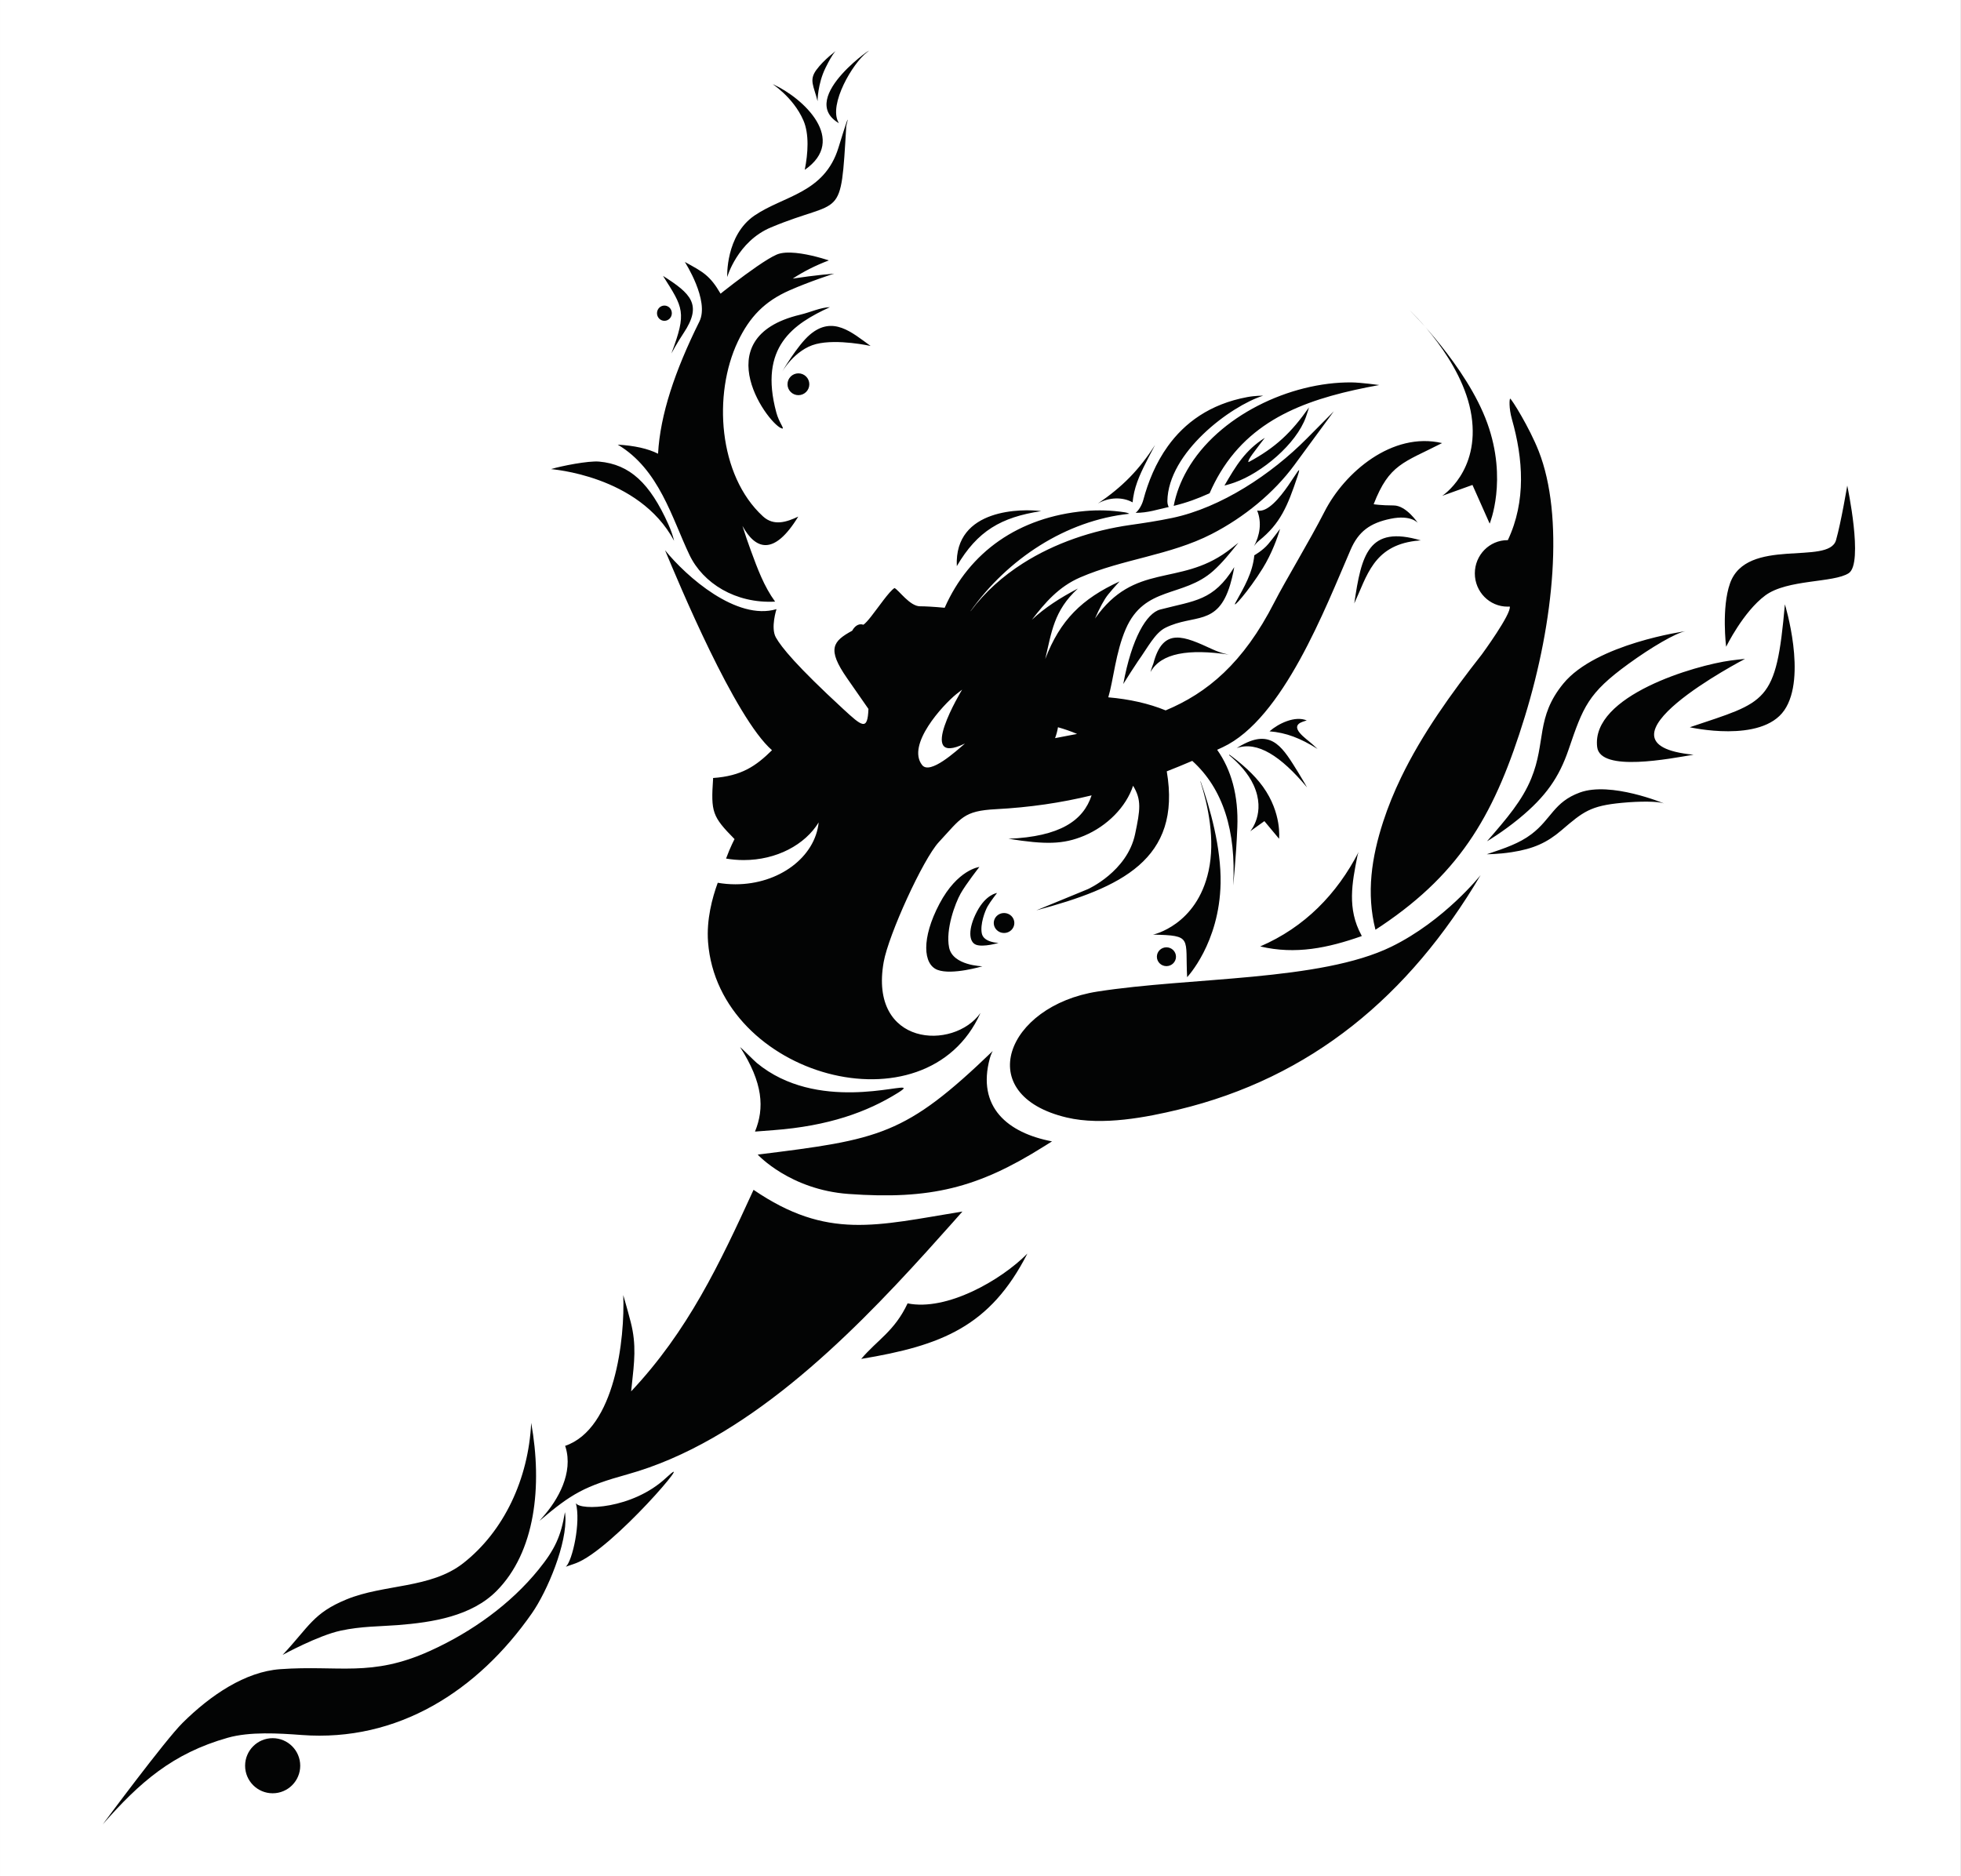 <?xml version="1.0" encoding="UTF-8" standalone="no"?>
<!DOCTYPE svg PUBLIC "-//W3C//DTD SVG 1.1//EN" "http://www.w3.org/Graphics/SVG/1.1/DTD/svg11.dtd">
<svg width="100%" height="100%" viewBox="0 0 2180 2086" version="1.1" xmlns="http://www.w3.org/2000/svg" xmlns:xlink="http://www.w3.org/1999/xlink" xml:space="preserve" xmlns:serif="http://www.serif.com/" style="fill-rule:evenodd;clip-rule:evenodd;stroke-linejoin:round;stroke-miterlimit:1.414;">
    <rect x="0" y="0" width="2180" height="2086" fill="#808080" stroke="none"/>
    <g transform="matrix(1,0,0,1,-141.667,704.167)">
        <g transform="matrix(4.167,0,0,4.167,0,0)">
            <path d="M34,-169L557.119,-169L557.119,331.592L34,331.592L34,-169Z" style="fill:white;"/>
            <path d="M289.257,-17.927C288.536,-33.543 307.047,-33.238 311.763,-32.609C301.093,-30.979 294.764,-27.348 289.257,-17.927ZM289.153,16.202C289.701,15.76 290.214,15.367 290.67,15.028C290.672,15.029 277.969,35.919 291.434,29.399C289.116,31.385 282.111,37.836 280.005,35.149C275.765,29.741 285.541,19.118 289.153,16.202ZM246.999,-69.368C248.606,-69.368 249.909,-68.065 249.909,-66.458C249.909,-64.85 248.606,-63.547 246.999,-63.547C245.391,-63.547 244.088,-64.85 244.088,-66.458C244.088,-68.065 245.391,-69.368 246.999,-69.368ZM333.666,13.522C335.91,1.355 339.853,-5.39 343.528,-6.353C352.793,-8.779 357.668,-8.615 363.272,-17.66C363.272,-17.66 362.913,-15.41 362.178,-12.96C358.821,-1.758 352.489,-5.222 344.947,-1.504C342.134,-0.119 340.274,3.671 337.59,7.427C337.034,8.206 334.216,12.605 333.666,13.522ZM326.122,-3.951C336.745,-19.052 348.475,-12.449 361.356,-21.819C362.766,-22.845 364.377,-24.177 364.377,-24.177C362.14,-21.395 360.057,-18.787 357.651,-16.644C349.612,-9.485 339.359,-12.755 334.325,-1.148C331.638,5.044 331.034,12.531 329.668,17.075C335.326,17.564 340.476,18.72 344.971,20.561C356.03,15.935 365.648,8.017 373.963,-8.271C376.9,-14.021 383.335,-24.59 387.375,-32.507C392.67,-42.887 405.373,-53.875 418.72,-50.765C408.391,-45.488 404.627,-45.157 400.462,-34.446C400.462,-34.446 402.401,-34.123 405.794,-34.123C409.187,-34.123 412.257,-29.438 412.257,-29.438C412.257,-29.438 410.48,-31.699 404.986,-30.568C399.493,-29.438 396.422,-27.175 394.323,-22.328C387.593,-6.799 376.292,22.874 360.192,30.386C359.696,30.618 359.203,30.846 358.711,31.072C362.474,36.401 364.426,43.263 364.094,51.731C363.784,59.631 362.986,67.27 362.986,67.27C363.815,52.798 360.295,41.442 352.069,34.032C349.771,35.019 347.508,35.949 345.269,36.823C349.282,60.375 332.971,67.892 310.487,73.908L324.22,68.253C324.22,68.253 334.723,63.567 336.824,53.55C338.179,47.084 338.59,44.456 336.281,40.667C334.433,46.315 329.369,51.43 323.252,53.997C317.65,56.349 312.923,56.384 303.043,54.816C316.825,54.228 323.001,49.961 325.216,43.235C317.063,45.217 308.75,46.442 299.686,46.922C291.005,47.382 290.479,49.222 284.452,55.713C280.251,60.237 271.041,80.434 269.748,87.704C265.752,110.186 288.38,111.418 295.574,101.293C281.121,133.659 225.607,118.221 222.892,82.372C222.44,76.418 224.006,70.565 225.477,66.556C226.995,66.82 228.569,66.96 230.184,66.96C241.868,66.96 251.454,59.695 252.403,50.452C248.762,56.404 241.175,60.499 232.403,60.499C230.788,60.499 229.214,60.359 227.696,60.095C228.86,56.924 229.963,54.907 229.963,54.907C224,48.857 223.633,47.707 224.238,38.778C224.246,38.665 224.196,38.605 224.198,38.605C231.871,38.069 235.665,35.407 239.953,31.187C230.001,22.525 215.012,-13.585 211.419,-22.167C217.132,-15.104 230.535,-3.284 241.152,-6.454C241.152,-6.454 239.534,-1.485 240.988,1.101C242.442,3.686 246.481,8.695 258.922,20.166C264.004,24.852 265.461,26.128 265.68,20.171L259.978,11.972C254.524,4.128 256.213,2.112 261.344,-0.699C261.918,-1.742 262.943,-2.763 264.341,-2.298C264.859,-2.641 265.578,-3.459 266.39,-4.487C268.464,-7.115 271.143,-11.118 272.629,-12.087C273.744,-11.605 276.729,-7.173 279.49,-7.213C280.551,-7.229 283.076,-7.1 286.017,-6.82C292.593,-21.713 305.779,-31.055 323.503,-32.636C326.918,-32.94 330.464,-32.855 334.136,-32.281C334.868,-32.167 335.348,-31.887 335.241,-31.897C318.31,-30.099 302.822,-19.851 292.918,-5.929L292.956,-5.923C296.747,-11.018 301.525,-15.261 306.904,-18.683C315.451,-24.12 325.512,-27.486 335.536,-28.912C338.862,-29.386 342.808,-29.965 346.75,-30.795C359.811,-33.546 373.224,-42.491 382.585,-51.931L389.832,-59.237L379.301,-44.898C373.861,-37.49 365.907,-30.944 357.215,-26.484C346.154,-20.808 333.514,-19.837 322.167,-14.92C316.419,-12.43 312.793,-8.168 309.284,-3.617C312.679,-6.797 316.778,-9.452 321.559,-11.952C315.074,-6.002 314.554,-0.237 312.845,6.856C316.822,-3.522 322.614,-9.226 332.691,-13.852C332.691,-13.852 331.357,-12.464 329.65,-10.385C328.608,-9.116 327.367,-6.798 326.122,-3.951ZM395.294,-7.985C397.206,-20.935 399.041,-28.939 413.067,-24.789C413.067,-24.789 412.665,-24.802 411.528,-24.657C400.361,-23.235 398.678,-15.268 395.294,-7.985ZM345.179,83.778C346.586,83.778 347.728,84.901 347.728,86.288C347.728,87.674 346.586,88.799 345.179,88.799C343.772,88.799 342.631,87.674 342.631,86.288C342.631,84.901 343.772,83.778 345.179,83.778ZM301.859,74.625C303.376,74.625 304.606,75.819 304.606,77.291C304.606,78.763 303.376,79.957 301.859,79.957C300.342,79.957 299.112,78.763 299.112,77.291C299.112,75.819 300.342,74.625 301.859,74.625ZM211.251,-87.455C212.343,-87.455 213.229,-86.544 213.229,-85.42C213.229,-84.296 212.343,-83.385 211.251,-83.385C210.158,-83.385 209.272,-84.296 209.272,-85.42C209.272,-86.544 210.158,-87.455 211.251,-87.455ZM216.359,-80.099C214.587,-77.443 213.109,-74.67 213.109,-74.67C217.28,-85.764 216.271,-86.826 210.874,-95.374C218.293,-90.658 221.451,-87.731 216.359,-80.099ZM252.104,-141.995C251.112,-146.054 249.767,-147.564 251.775,-150.319C253.786,-153.075 257.107,-155.486 257.107,-155.486C257.107,-155.486 256.353,-155.196 254.231,-150.886C252.107,-146.577 252.104,-141.995 252.104,-141.995ZM265.328,-155.066C261.471,-152.137 255.013,-141.136 257.679,-136.334C257.757,-136.193 257.804,-136.112 257.804,-136.112C246.177,-142.96 269.185,-157.996 265.328,-155.066ZM248.689,-123.666C260.193,-131.641 248.439,-142.753 240.229,-146.509C239.567,-146.812 245.55,-143.285 248.339,-136.835C249.904,-133.218 249.573,-128.086 248.689,-123.666ZM213.837,-24.683C213.482,-26.145 212.956,-27.628 212.297,-29.099C207.381,-40.067 202.024,-45.082 193.856,-45.822C190.947,-46.086 183.776,-44.655 181.008,-43.823C180.849,-43.775 204.425,-42.282 213.837,-24.683ZM484.805,25.06C484.805,25.06 503.872,29.422 510.01,20.535C516.15,11.648 510.172,-7.74 510.172,-7.74C507.832,18.887 505.317,18.133 484.805,25.06ZM228.001,-95.06C228.001,-95.06 227.505,-106.181 235.303,-111.489C243.099,-116.797 253.945,-117.424 257.687,-129.592C261.43,-141.76 259.771,-135.405 259.771,-135.405C258.218,-109.386 258.887,-116.359 239.661,-108.306C230.725,-104.565 228.001,-95.06 228.001,-95.06ZM340.927,10.333C340.927,10.333 341.181,9.341 341.696,8.055C344.281,-1.884 349.979,0.823 357.482,4.269C359.949,5.402 361.907,5.689 361.907,5.689C351.151,4.086 343.74,5.225 340.927,10.333ZM363.93,30.622C363.93,30.622 364.781,30.05 366.02,29.431C373.538,25.681 376.381,30.749 380.328,37.102C381.715,39.337 382.688,41.105 382.688,41.105C375.72,32.755 369.428,28.677 363.93,30.622ZM316.245,25.059C316.085,26.056 315.824,27.026 315.471,27.965C317.461,27.58 319.418,27.212 321.341,26.844C319.689,26.133 317.967,25.545 316.245,25.059ZM372.679,26.148C375.029,24.076 379.489,21.902 382.618,23.248C382.618,23.248 382.115,23.381 381.546,23.582C377.6,24.98 382.483,28.095 384.063,29.536C384.871,30.272 385.502,30.848 385.502,30.848C380.92,27.973 377.114,26.498 372.679,26.148ZM326.883,-34.629C329.865,-36.362 333.51,-36.419 336.159,-34.947C336.159,-34.947 336.193,-35.441 336.313,-36.231C336.904,-40.109 338.63,-43.462 340.4,-46.924C341.358,-48.798 342.151,-50.275 342.151,-50.275C337.876,-43.567 333.396,-39.051 326.883,-34.629ZM368.625,-20.823C368.625,-20.823 370.892,-22.095 372.328,-23.809C373.763,-25.522 375.494,-27.881 375.494,-27.881C374.87,-25.657 373.286,-21.268 370.871,-17.358C367.104,-11.258 362.315,-5.882 363.68,-8.325C365.919,-12.335 368.18,-16.166 368.625,-20.823ZM369.386,-32.766C374.879,-31.499 382.507,-48.916 380.143,-41.851C377.49,-33.921 375.576,-29.301 369.893,-24.733C368.918,-23.949 368.509,-23.18 368.509,-23.18C370.076,-26.084 370.688,-29.522 369.386,-32.766ZM360.659,-39.435C360.659,-39.435 361.786,-39.69 363.343,-40.239C370.644,-42.814 379.825,-50.505 382.388,-57.707C382.884,-59.102 383.211,-60.276 383.211,-60.276C378.498,-53.561 374.329,-49.572 367.096,-45.688C367.096,-45.688 366.646,-45.779 368.135,-47.819C369.625,-49.859 371.437,-52.168 371.437,-52.168C366.208,-48.864 363.714,-44.693 360.659,-39.435ZM347.118,-34.009C347.751,-37.349 349.003,-40.572 350.726,-43.59C358.959,-58.011 378.148,-67.093 394.557,-66.952C397.048,-66.93 401.956,-66.252 401.956,-66.252C384.202,-63.017 368.684,-58.014 359.568,-42.951C358.525,-41.228 357.566,-39.373 356.697,-37.374C353.378,-35.879 350.668,-34.886 347.118,-34.009ZM336.958,-32.147C337.736,-32.746 338.627,-34.159 339.016,-35.612C340.295,-40.386 342.321,-45.437 345.548,-49.923C349.972,-56.072 356.655,-61.164 366.771,-63.04C368.87,-63.43 370.992,-63.418 370.992,-63.418C362.205,-60.618 345.637,-48.226 345.431,-35.281C345.418,-34.42 345.733,-33.817 345.798,-33.703C342.638,-33.022 340.315,-32.157 336.958,-32.147ZM255.406,-87.03C252.796,-86.938 250.249,-85.675 247.495,-85.022C221.445,-78.842 239.609,-54.904 242.731,-54.642C243.292,-54.595 241.801,-56.332 241.105,-58.916C236.376,-76.453 245.68,-82.567 255.406,-87.03ZM455.472,42.473C463.726,39.452 477.888,45.377 477.888,45.377C476.296,44.793 471.512,44.77 466.698,45.226C458.256,46.022 456.388,47.57 450.545,52.573C446.759,55.813 443.157,57.491 437.308,58.392C433.656,58.956 430.649,58.944 430.649,58.944C435.594,57.302 439.344,56.018 442.56,53.585C447.899,49.545 448.489,45.028 455.472,42.473ZM451.06,13.416C459.793,2.743 483.647,-0.571 483.647,-0.571C481.031,-0.086 474.554,3.704 468.418,8.165C457.656,15.987 456.37,19.567 452.475,30.989C449.953,38.391 446.428,43.533 439.251,49.424C434.769,53.101 430.699,55.489 430.699,55.489C436.065,49.32 440.106,44.59 442.502,38.737C446.485,29.017 443.673,22.444 451.06,13.416ZM375.227,54.809C375.227,54.809 376.037,48.024 370.926,40.915C368.53,37.58 365.032,34.598 361.993,32.371C361.965,32.417 361.937,32.463 361.907,32.508C364.379,34.565 366.981,37.298 368.45,40.524C371.825,47.942 367.531,52.816 367.531,52.816L371.311,50.108L375.227,54.809ZM350.702,91.745C350.702,91.745 359.323,82.692 359.627,66.679C359.81,57.176 356.792,46.567 354.306,39.509L354.247,39.522C356.275,45.897 358.242,55.09 356.426,63.392C353.243,77.959 341.612,80.392 341.612,80.392C352.267,80.612 350.151,81.209 350.702,91.745ZM431.414,-29.272C431.414,-29.272 436.265,-40.915 430.767,-56.118C425.268,-71.318 410.067,-86.196 410.067,-86.196C410.067,-86.196 424.298,-72.935 426.562,-58.057C428.827,-43.179 418.744,-36.684 418.744,-36.684L426.823,-39.592L431.414,-29.272ZM106.739,294.795C110.798,294.795 114.091,298.088 114.091,302.147C114.091,306.207 110.798,309.5 106.739,309.5C102.68,309.5 99.387,306.207 99.387,302.147C99.387,298.088 102.68,294.795 106.739,294.795ZM495.692,7.254C497.099,7.065 498.395,6.924 499.537,6.819C499.537,6.822 455.776,29.525 485.806,32.385C479.733,33.38 460.908,37.166 460.091,30.331C458.447,16.571 486.415,8.497 495.692,7.254ZM494.495,3.586C494.495,3.586 493.211,-6.785 495.535,-13.336C499.966,-25.824 521.85,-18.028 523.812,-24.855C525.133,-29.455 526.811,-39.423 526.811,-39.423C526.811,-39.423 531.229,-18.669 527.198,-16.048C523.169,-13.427 510.824,-14.476 504.929,-10.102C499.038,-5.729 494.495,3.586 494.495,3.586ZM299.988,69.284C299.988,69.284 297.064,69.608 294.627,74.236C292.191,78.866 292.435,82.358 294.384,83.088C296.333,83.821 300.393,82.602 300.393,82.602C300.393,82.602 296.415,82.52 295.927,80.084C295.439,77.648 296.739,74.156 297.47,72.856C298.201,71.558 299.988,69.284 299.988,69.284ZM295.277,62.337C295.277,62.337 289.46,62.983 284.613,72.193C279.766,81.403 280.251,88.35 284.128,89.805C288.006,91.258 296.085,88.836 296.085,88.836C296.085,88.836 288.168,88.674 287.198,83.827C286.229,78.979 288.814,72.032 290.268,69.446C291.722,66.861 295.277,62.337 295.277,62.337ZM236.141,139.084C236.141,139.084 244.704,148.457 260.377,149.588C282.177,151.161 294.862,147.985 312.332,137.008C313.742,136.123 314.657,135.557 314.657,135.557C302.848,133.313 294.523,126.43 298.07,113.372C298.338,112.381 298.834,111.452 298.834,111.452C275.428,134.014 268.754,135.032 236.141,139.084ZM250.088,-79.713C246.685,-76.834 242.547,-69.628 242.547,-69.628C242.547,-69.628 245.975,-75.742 251.723,-77.191C257.471,-78.64 266.259,-76.676 266.259,-76.676C261.264,-80.275 256.194,-84.878 250.088,-79.713ZM216.694,-99.094C216.694,-99.094 223.355,-88.783 220.576,-83.181C214.042,-70.014 210.127,-58.35 209.554,-47.925C206.811,-49.303 203.276,-50.079 198.792,-50.348C209.865,-43.773 213.255,-30.72 217.938,-20.917C221.543,-13.371 230.222,-7.9 240.781,-8.461C237.782,-12.591 236.09,-17.256 234.327,-22.04C233.52,-24.227 232.767,-26.435 232.072,-28.66C235.512,-22.385 240.421,-20.466 246.957,-31.147C243.877,-29.693 240.45,-28.545 237.549,-31.202C225.585,-42.158 224.177,-63.862 230.853,-77.875C233.995,-84.47 238.013,-88.594 244.591,-91.499C250.067,-93.917 256.532,-95.982 256.532,-95.982C256.532,-95.982 251.308,-95.552 245.484,-94.654C248.345,-96.524 251.544,-98.152 255.105,-99.501C255.105,-99.501 253.748,-99.972 251.831,-100.467C248.635,-101.292 243.881,-102.186 241.256,-101.082C238.63,-99.978 233.417,-96.171 229.876,-93.472C227.752,-91.852 226.229,-90.63 226.229,-90.63C223.379,-95.536 221.504,-96.452 216.694,-99.094ZM429.312,5.637C421.129,16.069 413.372,26.868 407.787,38.445C405.924,42.305 404.304,46.251 402.99,50.299C399.931,59.719 398.457,69.313 400.942,79.085C400.942,79.085 401.553,78.703 402.55,78.032C424.26,63.439 433.053,47.364 440.769,22.316C448.673,-3.343 451.282,-31.337 444.494,-48.618C442.016,-54.927 437.233,-62.592 436.882,-62.618C436.687,-62.631 436.49,-60.155 437.352,-57.118C440.347,-46.565 441.172,-35.274 436.261,-24.865L436.174,-24.865C431.359,-24.865 427.455,-20.892 427.455,-15.994C427.455,-11.096 431.359,-7.123 436.174,-7.123C436.377,-7.123 436.576,-7.131 436.774,-7.144C437.239,-5.207 429.405,5.519 429.312,5.637ZM370.197,83.541C382.028,78.451 390.672,69.579 396.475,58.298C396.475,58.298 396.246,58.817 396.12,59.45C394.702,66.576 393.34,73.48 397.19,80.536C397.272,80.685 397.27,80.786 397.27,80.786C388.276,83.948 379.654,85.778 370.197,83.541ZM61.418,317.778C61.418,317.778 78.001,295.379 82.695,290.723C90.217,283.264 99.45,277.057 108.741,276.387C124.438,275.252 132.97,278.606 148.601,271.561C159.968,266.436 170.279,258.938 177.672,249.817C182.079,244.383 183.653,240.868 184.711,234.508C184.711,234.508 184.768,234.786 184.807,235.27C185.41,242.745 180.013,255.579 175.893,261.481C161.458,282.165 140.144,295.877 114.458,293.946C108.37,293.489 100.65,293.016 94.763,294.682C80.063,298.842 71.266,306.559 61.418,317.778ZM175.711,210.663C178.732,227.514 176.813,245.125 166.448,255.538C159.781,262.235 149.473,263.903 140.043,264.631C135.262,265 130.453,264.918 124.925,266.098C118.858,267.395 109.392,272.579 109.392,272.579C116.471,265.034 117.523,261.432 126.43,257.772C136.464,253.647 148.873,254.926 157.585,248.102C168.438,239.6 174.98,225.645 175.711,210.663ZM276.129,178.78C272.641,186.219 268.049,188.52 263.751,193.602C285.182,190.043 298.131,184.995 308.085,165.497C301.049,172.623 286.556,180.915 276.129,178.78ZM187.624,232.081C188.995,237.129 186.725,247.461 184.955,249.051C184.955,249.051 185.96,248.713 187.506,248.159C197.35,244.622 220.743,216.866 211.732,225.301C202.721,233.737 188.764,234.139 187.624,232.081ZM235.031,148.485C254.701,161.909 267.705,158.036 290.753,154.274C290.753,154.274 286.734,158.858 281.191,164.977C260.025,188.34 232.61,215.706 201.402,224.397C189.966,227.581 186.567,229.463 177.915,236.817C177.915,236.817 178.145,236.52 178.66,235.948C183,231.122 186.926,223.938 184.892,217.176C184.817,216.928 184.76,216.803 184.76,216.803C198.114,212.243 200.733,188.143 200.271,176.571C200.271,176.571 201.351,180.243 202.263,183.778C203.836,189.883 203.207,194.512 202.529,200.817C202.434,201.702 202.372,202.26 202.372,202.26C217.506,186.149 225.868,168.477 235.031,148.485ZM318.566,129.188C328.169,131.467 340.106,129.075 348.353,127.09C383.732,118.582 409.924,96.821 428.997,64.511C428.997,64.511 419.335,76.704 405.174,83.62C386.252,92.86 351.626,91.7 326.765,95.584C302.429,99.387 293.133,123.157 318.566,129.188ZM231.438,110.389C237.585,119.979 237.973,126.706 235.414,132.946C235.414,132.946 237.436,132.784 240.35,132.565C255.006,131.465 265.329,127.735 273.546,122.606C274.592,121.954 275.074,121.575 275.08,121.383C275.123,120.045 251.868,127.864 235.859,114.602C235.289,114.129 231.494,110.34 231.438,110.389Z" style="fill:rgb(3,4,4);"/>
        </g>
    </g>
</svg>
